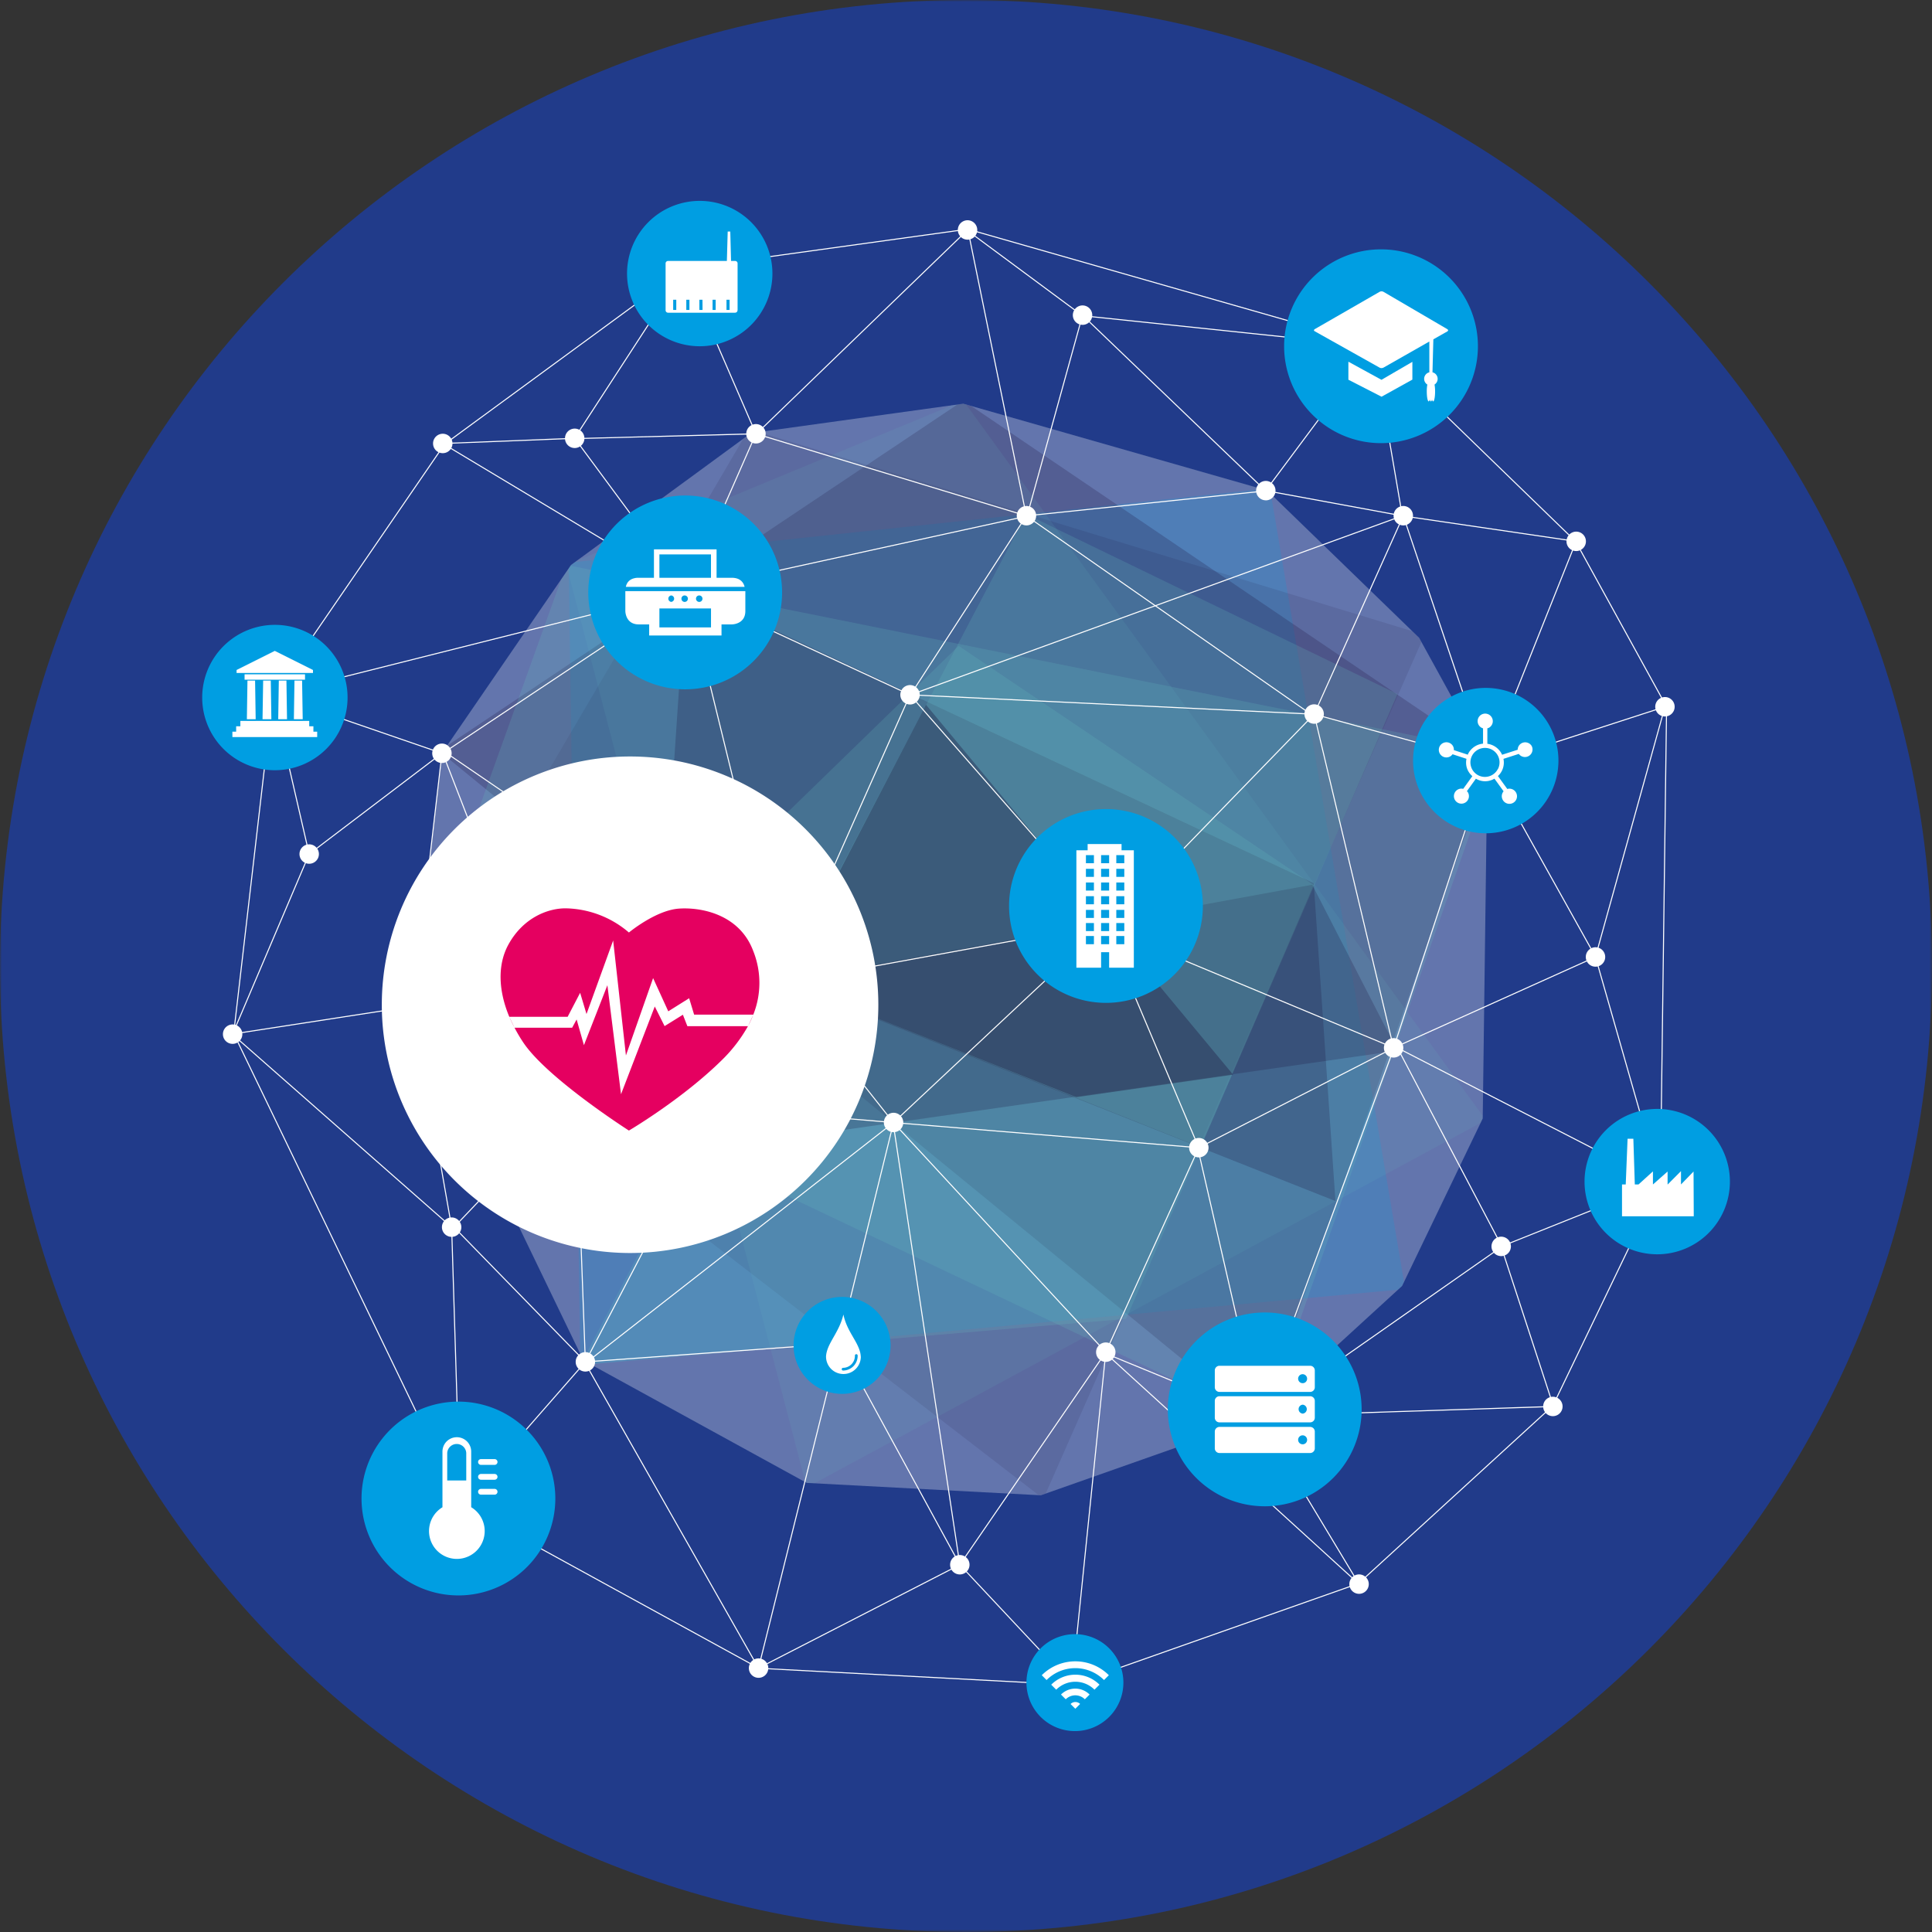 <svg xmlns="http://www.w3.org/2000/svg" xmlns:xlink="http://www.w3.org/1999/xlink" viewBox="0 0 555.25 555.25"><rect x="0" y="0" width="555.25" height="555.25" fill="#333333" stroke="none"/><defs><radialGradient id="a" cx="-623.71" cy="720.82" r="1" gradientTransform="matrix(277.63, 0, 0, -277.63, 173444.91, 200402.07)" gradientUnits="userSpaceOnUse"><stop offset="0" stop-color="#fff"/><stop offset="0.1" stop-color="#ececec"/><stop offset="0.31" stop-color="#bcbcbc"/><stop offset="0.61" stop-color="#6f6f6f"/><stop offset="0.98" stop-color="#050505"/><stop offset="1"/></radialGradient><clipPath id="b" transform="translate(-9 -7)"><rect x="9" y="7" width="555.25" height="555.25" style="fill:none"/></clipPath><filter id="e" x="0" y="0" width="573.25" height="563.25" filterUnits="userSpaceOnUse" color-interpolation-filters="sRGB"><feFlood flood-color="#fff" result="bg"/><feBlend in="SourceGraphic" in2="bg"/></filter><mask id="d" x="-9" y="-7" width="573.25" height="563.25" maskUnits="userSpaceOnUse"><g style="filter:url(#e)"><g transform="translate(-9 -7)"><rect x="9" y="7" width="555.25" height="555.25" style="fill:url(#a)"/></g></g></mask><clipPath id="f" transform="translate(-9 -7)"><rect width="573.25" height="563.25" style="fill:none"/></clipPath><clipPath id="h" transform="translate(-9 -7)"><rect x="118.65" y="116.02" width="326.82" height="321.72" style="fill:none"/></clipPath><clipPath id="i" transform="translate(-9 -7)"><polygon points="224.8 131.49 173.11 169.37 136.12 223.29 127.65 296.37 176.67 397.97 240.84 433.18 308.13 436.74 370.07 414.91 411.96 376.58 435.13 328.45 436.47 225.96 416.86 190.31 373.19 147.97 285.85 123.02 224.8 131.49" style="fill:none"/></clipPath><clipPath id="j" transform="translate(-9 -7)"><rect x="163.44" y="140.31" width="258.42" height="260" style="fill:none"/></clipPath><clipPath id="k" transform="translate(-9 -7)"><rect x="97.25" y="85.29" width="340.59" height="357.25" style="fill:none"/></clipPath><clipPath id="l" transform="translate(-9 -7)"><rect x="95.68" y="71.98" width="385.28" height="348.63" style="fill:none"/></clipPath><clipPath id="m" transform="translate(-9 -7)"><rect x="72.51" y="76.19" width="427.23" height="419.58" style="fill:none"/></clipPath><clipPath id="n" transform="translate(-9 -7)"><rect x="103.91" y="98.09" width="367.57" height="324.04" style="fill:none"/></clipPath><clipPath id="o" transform="translate(-9 -7)"><rect x="190.4" y="169.15" width="211.4" height="184.02" style="fill:none"/></clipPath><clipPath id="p" transform="translate(-9 -7)"><rect x="166.78" y="147.76" width="252.85" height="252.55" style="fill:none"/></clipPath><clipPath id="q" transform="translate(-9 -7)"><rect x="199.31" y="254.27" width="220.32" height="84.65" style="fill:none"/></clipPath><clipPath id="r" transform="translate(-9 -7)"><rect x="190.62" y="185.64" width="204.94" height="152.05" style="fill:none"/></clipPath><clipPath id="s" transform="translate(-9 -7)"><rect x="224.93" y="202.57" width="147.46" height="120.74" style="fill:none"/></clipPath></defs><title>Element 2</title><g style="clip-path:url(#b)"><g style="clip-path:url(#b)"><g style="mask:url(#d)"><g style="clip-path:url(#f)"><path d="M286.63,562.25C440,562.25,564.25,438,564.25,284.62S440,7,286.63,7,9,131.3,9,284.62,133.3,562.25,286.63,562.25" transform="translate(-9 -7)" style="fill:#213b8a"/></g></g></g><polygon points="67.16 297.02 78.45 199.57 127.77 127.66 196.71 77.15 278.12 65.86 394.59 99.14 452.82 155.59 478.97 203.13 477.19 339.81 446.29 403.99 390.43 455.09 307.83 484.21 218.1 479.45 132.53 432.51 67.16 297.02" style="fill:none;stroke:#fff;stroke-width:0.295px"/><g style="clip-path:url(#b)"><path d="M136.24,137.24a2.79,2.79,0,1,0-2.78-2.78,2.78,2.78,0,0,0,2.78,2.78" transform="translate(-9 -7)" style="fill:#fff"/><path d="M205.73,87.11A2.79,2.79,0,1,0,203,84.32a2.79,2.79,0,0,0,2.78,2.79" transform="translate(-9 -7)" style="fill:#fff"/><path d="M287.06,75.88a2.79,2.79,0,1,0-2.78-2.79,2.79,2.79,0,0,0,2.78,2.79" transform="translate(-9 -7)" style="fill:#fff"/><path d="M403.67,109.3a2.79,2.79,0,1,0-2.79-2.79,2.79,2.79,0,0,0,2.79,2.79" transform="translate(-9 -7)" style="fill:#fff"/><path d="M462,165.37a2.79,2.79,0,1,0-2.79-2.78,2.77,2.77,0,0,0,2.79,2.78" transform="translate(-9 -7)" style="fill:#fff"/><path d="M487.5,212.91a2.79,2.79,0,1,0-2.79-2.79,2.78,2.78,0,0,0,2.79,2.79" transform="translate(-9 -7)" style="fill:#fff"/><path d="M486.11,349.75a2.79,2.79,0,1,0-2.79-2.78,2.79,2.79,0,0,0,2.79,2.78" transform="translate(-9 -7)" style="fill:#fff"/><path d="M455.28,414a2.79,2.79,0,1,0-2.78-2.79,2.79,2.79,0,0,0,2.78,2.79" transform="translate(-9 -7)" style="fill:#fff"/><path d="M399.58,465.06a2.79,2.79,0,1,0-2.78-2.79,2.79,2.79,0,0,0,2.78,2.79" transform="translate(-9 -7)" style="fill:#fff"/><path d="M317.05,493.84a2.79,2.79,0,1,0-2.79-2.79,2.78,2.78,0,0,0,2.79,2.79" transform="translate(-9 -7)" style="fill:#fff"/><path d="M227,489.2a2.79,2.79,0,1,0-2.78-2.79A2.79,2.79,0,0,0,227,489.2" transform="translate(-9 -7)" style="fill:#fff"/><path d="M141.58,442.31a2.79,2.79,0,1,0-2.78-2.78,2.79,2.79,0,0,0,2.78,2.78" transform="translate(-9 -7)" style="fill:#fff"/><path d="M75.86,307a2.79,2.79,0,1,0-2.79-2.78A2.77,2.77,0,0,0,75.86,307" transform="translate(-9 -7)" style="fill:#fff"/><path d="M87.27,209.47a2.79,2.79,0,1,0-2.78-2.78,2.79,2.79,0,0,0,2.78,2.78" transform="translate(-9 -7)" style="fill:#fff"/><g style="opacity:0.3"><g style="clip-path:url(#h)"><polygon points="118.65 289.37 127.12 216.29 164.11 162.37 215.8 124.49 276.85 116.02 364.19 140.97 407.86 183.31 427.47 218.96 426.13 321.45 402.96 369.58 361.07 407.91 299.13 429.74 231.84 426.18 167.67 390.97 118.65 289.37" style="fill:#fff"/></g></g></g><g style="clip-path:url(#i)"><g style="opacity:0.2"><g style="clip-path:url(#j)"><polygon points="163.44 161.7 166.78 392.31 403.85 370.47 364.97 140.31 163.44 161.7" style="fill:#009ee2"/></g></g><g style="opacity:0.1"><g style="clip-path:url(#k)"><polygon points="215.25 123.31 117.41 290.03 299.87 430.74 409.41 182.47 215.25 123.31" style="fill:#13002c"/></g></g><g style="opacity:0.2"><g style="clip-path:url(#l)"><polygon points="276.85 115.13 126.23 215.84 361.96 408.8 428.81 218.07 276.85 115.13" style="fill:#13002c"/></g></g><g style="opacity:0.1"><g style="clip-path:url(#m)"><polygon points="276.85 115.13 162.77 162.37 231.84 427.51 427.03 321.9 276.85 115.13" style="fill:#66c0be"/></g></g><g style="opacity:0.2"><g style="clip-path:url(#n)"><polygon points="430.59 216.29 162.77 162.37 116.42 291.6 363.3 408.8 430.59 216.29" style="fill:#66c0be"/></g></g><g style="opacity:0.2"><g style="clip-path:url(#o)"><polygon points="197.08 169.15 190.4 268.53 383.8 345.18 377.56 253.82 197.08 169.15" style="fill:#13002c"/></g></g><g style="opacity:0.2"><g style="clip-path:url(#p)"><polygon points="294.9 147.76 166.78 392.31 323.64 379.04 401.63 199.46 294.9 147.76" style="fill:#66c0be"/></g></g><g style="opacity:0.2"><g style="clip-path:url(#q)"><polygon points="225.16 282.12 199.31 330.92 401.63 301.95 377.12 254.27 225.16 282.12" style="fill:#13002c"/></g></g><g style="opacity:0.2"><g style="clip-path:url(#r)"><polygon points="275.51 185.64 190.62 268.2 345.03 329.69 377.56 254.38 275.51 185.64" style="fill:#66c0be"/></g></g><g style="opacity:0.3"><g style="clip-path:url(#s)"><polygon points="224.93 281.9 309.38 315.32 354.39 308.86 266.15 202.57 224.93 281.9" style="fill:#13002c"/></g></g></g><g style="clip-path:url(#b)"><path d="M353.53,339.63a2.79,2.79,0,1,0-2.78-2.78,2.79,2.79,0,0,0,2.78,2.78" transform="translate(-9 -7)" style="fill:#fff"/><path d="M234.05,292.28a2.79,2.79,0,1,0-2.79-2.78,2.77,2.77,0,0,0,2.79,2.78" transform="translate(-9 -7)" style="fill:#fff"/><path d="M304,158a2.79,2.79,0,1,0-2.79-2.79A2.79,2.79,0,0,0,304,158" transform="translate(-9 -7)" style="fill:#fff"/><path d="M386.68,215a2.79,2.79,0,1,0-2.79-2.78,2.79,2.79,0,0,0,2.79,2.78" transform="translate(-9 -7)" style="fill:#fff"/><path d="M436.47,229.06a2.79,2.79,0,1,0-2.78-2.78,2.79,2.79,0,0,0,2.78,2.78" transform="translate(-9 -7)" style="fill:#fff"/><path d="M409.51,310.94a2.79,2.79,0,1,0-2.78-2.78,2.78,2.78,0,0,0,2.78,2.78" transform="translate(-9 -7)" style="fill:#fff"/><path d="M326.8,275.29a2.79,2.79,0,1,0-2.79-2.78,2.78,2.78,0,0,0,2.79,2.78" transform="translate(-9 -7)" style="fill:#fff"/><path d="M270.53,209.47a2.79,2.79,0,1,0-2.78-2.78,2.79,2.79,0,0,0,2.78,2.78" transform="translate(-9 -7)" style="fill:#fff"/><path d="M206.48,179.48a2.79,2.79,0,1,0-2.79-2.78,2.78,2.78,0,0,0,2.79,2.78" transform="translate(-9 -7)" style="fill:#fff"/><path d="M226.25,134.46a2.79,2.79,0,1,0-2.78-2.79,2.79,2.79,0,0,0,2.78,2.79" transform="translate(-9 -7)" style="fill:#fff"/><path d="M372.75,150.8A2.79,2.79,0,1,0,370,148a2.79,2.79,0,0,0,2.78,2.79" transform="translate(-9 -7)" style="fill:#fff"/><path d="M136,226.28a2.79,2.79,0,1,0-2.78-2.79,2.79,2.79,0,0,0,2.78,2.79" transform="translate(-9 -7)" style="fill:#fff"/><path d="M174.45,324.87a2.79,2.79,0,1,0-2.79-2.78,2.79,2.79,0,0,0,2.79,2.78" transform="translate(-9 -7)" style="fill:#fff"/><path d="M177.23,401.18a2.79,2.79,0,1,0-2.78-2.78,2.78,2.78,0,0,0,2.78,2.78" transform="translate(-9 -7)" style="fill:#fff"/><path d="M326.8,398.4a2.79,2.79,0,1,0-2.79-2.79,2.79,2.79,0,0,0,2.79,2.79" transform="translate(-9 -7)" style="fill:#fff"/><path d="M370.52,416.78a2.79,2.79,0,1,0-2.78-2.78,2.79,2.79,0,0,0,2.78,2.78" transform="translate(-9 -7)" style="fill:#fff"/><path d="M250.2,395.89a2.79,2.79,0,1,0-2.78-2.78,2.78,2.78,0,0,0,2.78,2.78" transform="translate(-9 -7)" style="fill:#fff"/><path d="M265.8,332.39a2.79,2.79,0,1,0-2.78-2.78,2.79,2.79,0,0,0,2.78,2.78" transform="translate(-9 -7)" style="fill:#fff"/><path d="M127.65,299a2.79,2.79,0,1,0-2.78-2.79,2.79,2.79,0,0,0,2.78,2.79" transform="translate(-9 -7)" style="fill:#fff"/><path d="M284.85,459.49a2.79,2.79,0,1,0-2.79-2.79,2.78,2.78,0,0,0,2.79,2.79" transform="translate(-9 -7)" style="fill:#fff"/><path d="M440.43,368a2.79,2.79,0,1,0-2.78-2.78,2.79,2.79,0,0,0,2.78,2.78" transform="translate(-9 -7)" style="fill:#fff"/><path d="M467.54,284.82a2.79,2.79,0,1,0-2.79-2.79,2.78,2.78,0,0,0,2.79,2.79" transform="translate(-9 -7)" style="fill:#fff"/><path d="M412.3,158a2.79,2.79,0,1,0-2.79-2.79A2.78,2.78,0,0,0,412.3,158" transform="translate(-9 -7)" style="fill:#fff"/><path d="M320.11,100.36a2.79,2.79,0,1,0-2.78-2.79,2.79,2.79,0,0,0,2.78,2.79" transform="translate(-9 -7)" style="fill:#fff"/><path d="M174.17,135.76a2.79,2.79,0,1,0-2.79-2.79,2.78,2.78,0,0,0,2.79,2.79" transform="translate(-9 -7)" style="fill:#fff"/><path d="M97.85,255.24a2.79,2.79,0,1,0-2.78-2.78,2.79,2.79,0,0,0,2.78,2.78" transform="translate(-9 -7)" style="fill:#fff"/><path d="M138.8,362.47a2.79,2.79,0,1,0-2.79-2.78,2.79,2.79,0,0,0,2.79,2.78" transform="translate(-9 -7)" style="fill:#fff"/></g><polyline points="344.53 331.24 361.94 407 431.65 358.25 401.63 301.16 477.11 339.97 431.43 358.25 446.47 404.21 361.52 407 390.58 455.27 317.87 389.03 361.52 407 400.63 301.16 317.8 266.62 344.53 329.85 400.51 301.16 377.68 205.26 319.19 265.51 261.54 199.69 224.77 282.5 317.8 265.51 256.8 322.61 166.84 315.08 225.05 282.5 256.8 322.68 317.8 388.61 344.53 329.85 256.66 322.61 275.85 449.7 317.8 388.61 308.05 484.05 275.85 449.7 241.2 386.11 256.8 322.61 168.23 391.82 217.99 479.41 241.2 386.11 168.23 391.4 165.45 315.92 130.49 352.69 168.23 391.4 132.26 432.53 129.8 352.69 118.65 289.18 165.45 315.08 127.24 216.49 197.64 169.7 127.24 127.46 165.17 125.97 197.48 169.7 78.27 199.69 127.01 216.48 88.85 245.46 66.86 297.17 118.6 289.18 127.01 216.49" style="fill:none;stroke:#fff;stroke-width:0.295px"/><polyline points="477.11 339.97 458.54 275.03 400.51 301.16 427.47 219.28 458.54 274.97 478.5 203.12 428.64 219.28 377.68 205.26 403.3 148.25 427.39 219.69 452.97 155.59 403.02 148.25 394.67 99.51 363.75 141.01 403.02 148.25 261.67 199.69 294.96 148.25 217.25 124.67 197.48 169.7 295.17 148.32 311.11 90.6 363.75 141.08 294.96 148.25 278.25 66.41 311.11 90.74 394.67 99.51" style="fill:none;stroke:#fff;stroke-width:0.295px"/><polyline points="165.17 125.87 196.73 77.33 217.25 124.67 165.17 126.06" style="fill:none;stroke:#fff;stroke-width:0.295px"/><line x1="278.06" y1="66.09" x2="217.4" y2="124.67" style="fill:none;stroke:#fff;stroke-width:0.295px"/><polyline points="261.54 199.69 197.48 169.98 225.05 282.5 128.4 216.49" style="fill:none;stroke:#fff;stroke-width:0.295px"/><line x1="377.68" y1="205.26" x2="261.58" y2="199.69" style="fill:none;stroke:#fff;stroke-width:0.295px"/><line x1="275.85" y1="449.7" x2="217.99" y2="479.41" style="fill:none;stroke:#fff;stroke-width:0.295px"/><line x1="129.8" y1="352.69" x2="66.7" y2="297.17" style="fill:none;stroke:#fff;stroke-width:0.295px"/><line x1="88.85" y1="245.46" x2="78.27" y2="199.59" style="fill:none;stroke:#fff;stroke-width:0.295px"/><line x1="294.96" y1="148.25" x2="377.68" y2="205.91" style="fill:none;stroke:#fff;stroke-width:0.295px"/><line x1="225.05" y1="282.73" x2="168.23" y2="391.4" style="fill:none;stroke:#fff;stroke-width:0.295px"/><g style="clip-path:url(#b)"><path d="M140.75,465.52a27.85,27.85,0,1,0-27.85-27.85,27.85,27.85,0,0,0,27.85,27.85" transform="translate(-9 -7)" style="fill:#009ee2"/><path d="M143,424.7h0v7.79h-5.47v-7.92h0a2.74,2.74,0,0,1,5.47,0h0Zm1.42,15.51V424.38h0v-.2h0a4.13,4.13,0,0,0-8.26,0h0v16a8,8,0,1,0,8.28,0" transform="translate(-9 -7)" style="fill:#fff"/><path d="M151.15,428h-3.92a.83.83,0,0,1,0-1.66h3.92a.83.83,0,0,1,0,1.66" transform="translate(-9 -7)" style="fill:#fff"/><path d="M151.15,432.27h-3.92a.83.83,0,0,1,0-1.66h3.92a.83.83,0,0,1,0,1.66" transform="translate(-9 -7)" style="fill:#fff"/><path d="M151.15,436.56h-3.92a.83.83,0,1,1,0-1.66h3.92a.83.83,0,1,1,0,1.66" transform="translate(-9 -7)" style="fill:#fff"/><path d="M88,228.36a20.89,20.89,0,1,0-20.89-20.88A20.88,20.88,0,0,0,88,228.36" transform="translate(-9 -7)" style="fill:#009ee2"/></g><rect x="70.29" y="193.79" width="17.37" height="1.55" style="fill:#fff"/><polygon points="67.99 192.55 67.99 193.4 89.95 193.4 89.95 192.55 78.97 187.06 67.99 192.55" style="fill:#fff"/><polygon points="91.16 211.83 91.16 210.28 90.07 210.28 90.07 208.73 88.87 208.73 88.87 207.19 69.08 207.19 69.08 208.73 67.87 208.73 67.87 210.28 66.79 210.28 66.79 211.83 91.16 211.83" style="fill:#fff"/><polygon points="71.12 195.6 70.95 206.7 73.48 206.7 73.31 195.6 71.12 195.6" style="fill:#fff"/><polygon points="75.63 195.6 75.45 206.7 77.99 206.7 77.82 195.6 75.63 195.6" style="fill:#fff"/><polygon points="80.13 195.6 79.96 206.7 82.49 206.7 82.32 195.6 80.13 195.6" style="fill:#fff"/><polygon points="84.63 195.6 84.46 206.7 87 206.7 86.82 195.6 84.63 195.6" style="fill:#fff"/><g style="clip-path:url(#b)"><path d="M190.08,367.11a71.35,71.35,0,1,0-71.35-71.35,71.35,71.35,0,0,0,71.35,71.35" transform="translate(-9 -7)" style="fill:#fff"/><path d="M156.88,302.37c-.55-1-1.07-2.09-1.51-3.13m18.06,3.13H156.88a43.41,43.41,0,0,0,2.64,4.43c7.12,10.37,30.23,25.12,30.23,25.12s15.11-8.89,26.45-20a43.09,43.09,0,0,0,7.76-10H206.55l-1.29-3.29L200,301.9l-2.82-5.64-9.7,25.22-3.92-31.33-6.74,17.23-2.1-7.39Zm35.06-3.76h17a24.62,24.62,0,0,0,0-18.26c-3.86-10.42-14.67-12.67-21.34-12.22S189.75,275,189.75,275a28.68,28.68,0,0,0-18.23-6.95c-5.11,0-12.22,2.72-16.45,10.5-3.14,5.8-2.82,13.24.3,20.67h16.77l3.59-6.89,1.83,6.1,7.66-21.14,3.67,33.05,7.81-22.24,4.36,9.55,6-3.76Zm17,0A29.73,29.73,0,0,1,224,301.9" transform="translate(-9 -7)" style="fill:#e50060"/><path d="M326.8,295.22A27.85,27.85,0,1,0,299,267.37a27.85,27.85,0,0,0,27.85,27.85" transform="translate(-9 -7)" style="fill:#009ee2"/></g><path d="M332.12,278.36h-2.3V276h2.3Zm0-3.78h-2.3v-2.31h2.3Zm0-3.77h-2.3V268.5h2.3Zm0-3.93h-2.3v-2.32h2.3Zm0-3.94h-2.3v-2.31h2.3Zm0-3.93h-2.3V256.7h2.3Zm0-3.93h-2.3v-2.32h2.3Zm-4.36,23.28h-2.31V276h2.31Zm0-3.78h-2.31v-2.31h2.31Zm0-3.77h-2.31V268.5h2.31Zm0-3.93h-2.31v-2.32h2.31Zm0-3.94h-2.31v-2.31h2.31Zm0-3.93h-2.31V256.7h2.31Zm0-3.93h-2.31v-2.32h2.31Zm-4.37,23.28h-2.3V276h2.3Zm0-3.78h-2.3v-2.31h2.3Zm0-3.77h-2.3V268.5h2.3Zm0-3.93h-2.3v-2.32h2.3Zm0-3.94h-2.3v-2.31h2.3Zm0-3.93h-2.3V256.7h2.3Zm0-3.93h-2.3v-2.32h2.3Zm11.47-3.71h-3.53v-1.8h-9.75v1.8h-3.23v33.74h7.1v-4.46h2.31v4.46h7.1Z" transform="translate(-9 -7)" style="fill:#fff"/><g style="clip-path:url(#b)"><path d="M405.9,134.36a27.85,27.85,0,1,0-27.85-27.85,27.85,27.85,0,0,0,27.85,27.85" transform="translate(-9 -7)" style="fill:#009ee2"/><path d="M424.92,101.58,406.61,90.87a1.2,1.2,0,0,0-1.12,0l-18.61,10.71s-.56.33,0,.64l18.6,10.43a1.22,1.22,0,0,0,1.13,0l13.18-7.5V114a1.93,1.93,0,0,0-.58,3.52,10.71,10.71,0,0,0-.16,2c0,1.57.25,2.84.55,2.84.12,0,.23-.2.32-.52.09.32.2.52.32.52s.23-.2.32-.52c.09.32.2.52.32.52.31,0,.56-1.27.56-2.84a10.71,10.71,0,0,0-.16-2,1.94,1.94,0,0,0-.59-3.52l.25-9.48,4-2.26s.56-.32,0-.65" transform="translate(-9 -7)" style="fill:#fff"/><path d="M406,116.14a.11.11,0,0,0,.06,0l8.85-5.15s0,0,0,0v5.11a.06.06,0,0,1,0,0L406.08,121a.06.06,0,0,1-.06,0l-9.5-4.87a.07.07,0,0,1,0,0v-5.18s0,0,0,0Z" transform="translate(-9 -7)" style="fill:#fff"/><path d="M210.1,106.51a20.89,20.89,0,1,0-20.89-20.89,20.89,20.89,0,0,0,20.89,20.89" transform="translate(-9 -7)" style="fill:#009ee2"/><path d="M218.68,96.07h-.89V93.15h.89Zm-4,0h-.89V93.15h.89Zm-3.77,0H210V93.15h.89Zm-3.77,0h-.9V93.15h.9Zm-3.78,0h-.89V93.15h.89Zm17.62.09V82.71a.7.7,0,0,0-.72-.71h-1.16l-.22-8.46h-.74L217.9,82H201a.7.7,0,0,0-.71.71V96.16a.7.7,0,0,0,.71.71h19.24a.7.7,0,0,0,.72-.71" transform="translate(-9 -7)" style="fill:#fff"/><path d="M372.48,439.9a27.85,27.85,0,1,0-27.85-27.85,27.85,27.85,0,0,0,27.85,27.85" transform="translate(-9 -7)" style="fill:#009ee2"/><path d="M383.39,404.52a1.29,1.29,0,1,1,1.27-1.29,1.27,1.27,0,0,1-1.27,1.29m2.11-5h-26a1.34,1.34,0,0,0-1.37,1.37v4.76a1.35,1.35,0,0,0,1.37,1.38h26a1.34,1.34,0,0,0,1.37-1.38v-4.76a1.34,1.34,0,0,0-1.37-1.37" transform="translate(-9 -7)" style="fill:#fff"/><path d="M383.39,413.27a1.29,1.29,0,0,1,0-2.57,1.29,1.29,0,0,1,0,2.57m2.11-5h-26a1.34,1.34,0,0,0-1.37,1.37v4.77a1.34,1.34,0,0,0,1.37,1.37h26a1.34,1.34,0,0,0,1.37-1.37v-4.77a1.34,1.34,0,0,0-1.37-1.37" transform="translate(-9 -7)" style="fill:#fff"/><path d="M383.39,422.09a1.29,1.29,0,1,1,1.27-1.29,1.27,1.27,0,0,1-1.27,1.29m2.11-5h-26a1.34,1.34,0,0,0-1.37,1.37v4.76a1.34,1.34,0,0,0,1.37,1.37h26a1.34,1.34,0,0,0,1.37-1.37v-4.76a1.34,1.34,0,0,0-1.37-1.37" transform="translate(-9 -7)" style="fill:#fff"/><path d="M485.28,367.48a20.89,20.89,0,1,0-20.89-20.89,20.89,20.89,0,0,0,20.89,20.89" transform="translate(-9 -7)" style="fill:#009ee2"/></g><polygon points="486.78 349.56 466.16 349.56 466.16 340.41 467.23 340.41 467.76 327.27 469.42 327.27 469.84 340.41 470.9 340.41 475.05 336.65 475.05 340.41 479.26 336.69 479.26 340.44 483.11 336.57 483.11 340.41 486.72 336.69 486.78 349.56" style="fill:#fff"/><g style="clip-path:url(#b)"><path d="M251,407.59a13.93,13.93,0,1,0-13.92-13.93A13.92,13.92,0,0,0,251,407.59" transform="translate(-9 -7)" style="fill:#009ee2"/><path d="M255.49,396.65a4.22,4.22,0,0,1-4.19,4.24.39.39,0,1,1,0-.78,3.44,3.44,0,0,0,3.4-3.46.4.4,0,1,1,.79,0m.89.24a4.24,4.24,0,0,0-.07-.68,4.57,4.57,0,0,0-.21-.92c-.92-3.17-3.77-5.94-4.71-10.51-1.09,4.68-4,7.61-4.78,10.74a5.18,5.18,0,0,0-.14.66,4.6,4.6,0,0,0-.07.71,5,5,0,0,0,10,0" transform="translate(-9 -7)" style="fill:#fff"/><path d="M205.92,205.11a27.85,27.85,0,1,0-27.85-27.85,27.85,27.85,0,0,0,27.85,27.85" transform="translate(-9 -7)" style="fill:#009ee2"/><path d="M213.33,173.05H198.51v-6.71h14.82Zm5.94,0h-4.33v-8.17h-18v8.17h-4.33s-3.18-.27-3.75,2.61H223c-.27-1.14-1.11-2.61-3.72-2.61" transform="translate(-9 -7)" style="fill:#fff"/><path d="M213.34,187.32H198.51v-5.45h14.83Zm-11.43-9.19a.93.93,0,0,1,0,1.85.93.93,0,0,1,0-1.85m3.84,0a.93.93,0,1,1-.91.92.92.92,0,0,1,.91-.92m4.19,0a.93.93,0,1,1-.91.92.92.92,0,0,1,.91-.92m-21.22-1.24v5.72s0,3.84,3.85,3.84h3v3.19h20.79v-3.19h3s3.85,0,3.85-3.84v-5.72Z" transform="translate(-9 -7)" style="fill:#fff"/><path d="M317.89,504.51A13.93,13.93,0,1,0,304,490.59a13.92,13.92,0,0,0,13.93,13.92" transform="translate(-9 -7)" style="fill:#009ee2"/><path d="M327.68,488.45a13.64,13.64,0,0,0-19.28,0l0,0,1.38,1.39,0,0a11.67,11.67,0,0,1,16.51,0Z" transform="translate(-9 -7)" style="fill:#fff"/><path d="M316.68,496.73l0,0,1.36,1.36,1.38-1.38a1.93,1.93,0,0,0-2.72,0" transform="translate(-9 -7)" style="fill:#fff"/><path d="M313.92,494l0,0,1.37,1.37,0,0a3.88,3.88,0,0,1,5.49,0l1.37-1.36a5.81,5.81,0,0,0-8.23,0" transform="translate(-9 -7)" style="fill:#fff"/><path d="M311.1,491.16l0,0,1.45,1.45,0,0a7.77,7.77,0,0,1,11,0l1.44-1.44a9.81,9.81,0,0,0-13.87,0" transform="translate(-9 -7)" style="fill:#fff"/><path d="M436,246.48a20.89,20.89,0,1,0-20.89-20.89A20.89,20.89,0,0,0,436,246.48" transform="translate(-9 -7)" style="fill:#009ee2"/><path d="M439.48,228a4.15,4.15,0,0,1-2.44,2.08,4.17,4.17,0,0,1-5-5.85,4.17,4.17,0,0,1,3.73-2.28,4.16,4.16,0,0,1,3.74,6.05m9.67-6.64a2.18,2.18,0,0,0-3-.69,2.13,2.13,0,0,0-1,1.8l-4.48,1.44a5.42,5.42,0,0,0-4.24-3.15v-4.45a1.7,1.7,0,0,0,.53-.2,2.16,2.16,0,0,0,.7-3,2.2,2.2,0,0,0-3-.7,2.17,2.17,0,0,0-.69,3,2.12,2.12,0,0,0,1.22.91v4.4a5.67,5.67,0,0,0-1.13.23,5.38,5.38,0,0,0-3.16,2.7c0,.08-.06.16-.1.24l-4-1.31a2.08,2.08,0,0,0-.29-1.23,2.18,2.18,0,1,0-.69,3,2.41,2.41,0,0,0,.61-.58l4,1.31a5.27,5.27,0,0,0,.14,2.7,5.22,5.22,0,0,0,1.55,2.28l-2.63,3.65a2.16,2.16,0,1,0,1.31.94,3.07,3.07,0,0,0-.25-.26l2.59-3.6a5.09,5.09,0,0,0,4.28.47h0a5.51,5.51,0,0,0,1.05-.47l2.63,3.63a2.15,2.15,0,0,0-.2,2.54,2.18,2.18,0,1,0,1.26-3.21l-2.69-3.72a5.21,5.21,0,0,0,1.12-1.47,5.28,5.28,0,0,0,.47-3.47l4.41-1.42a2.18,2.18,0,0,0,3.68-2.32" transform="translate(-9 -7)" style="fill:#fff"/></g></g></svg>